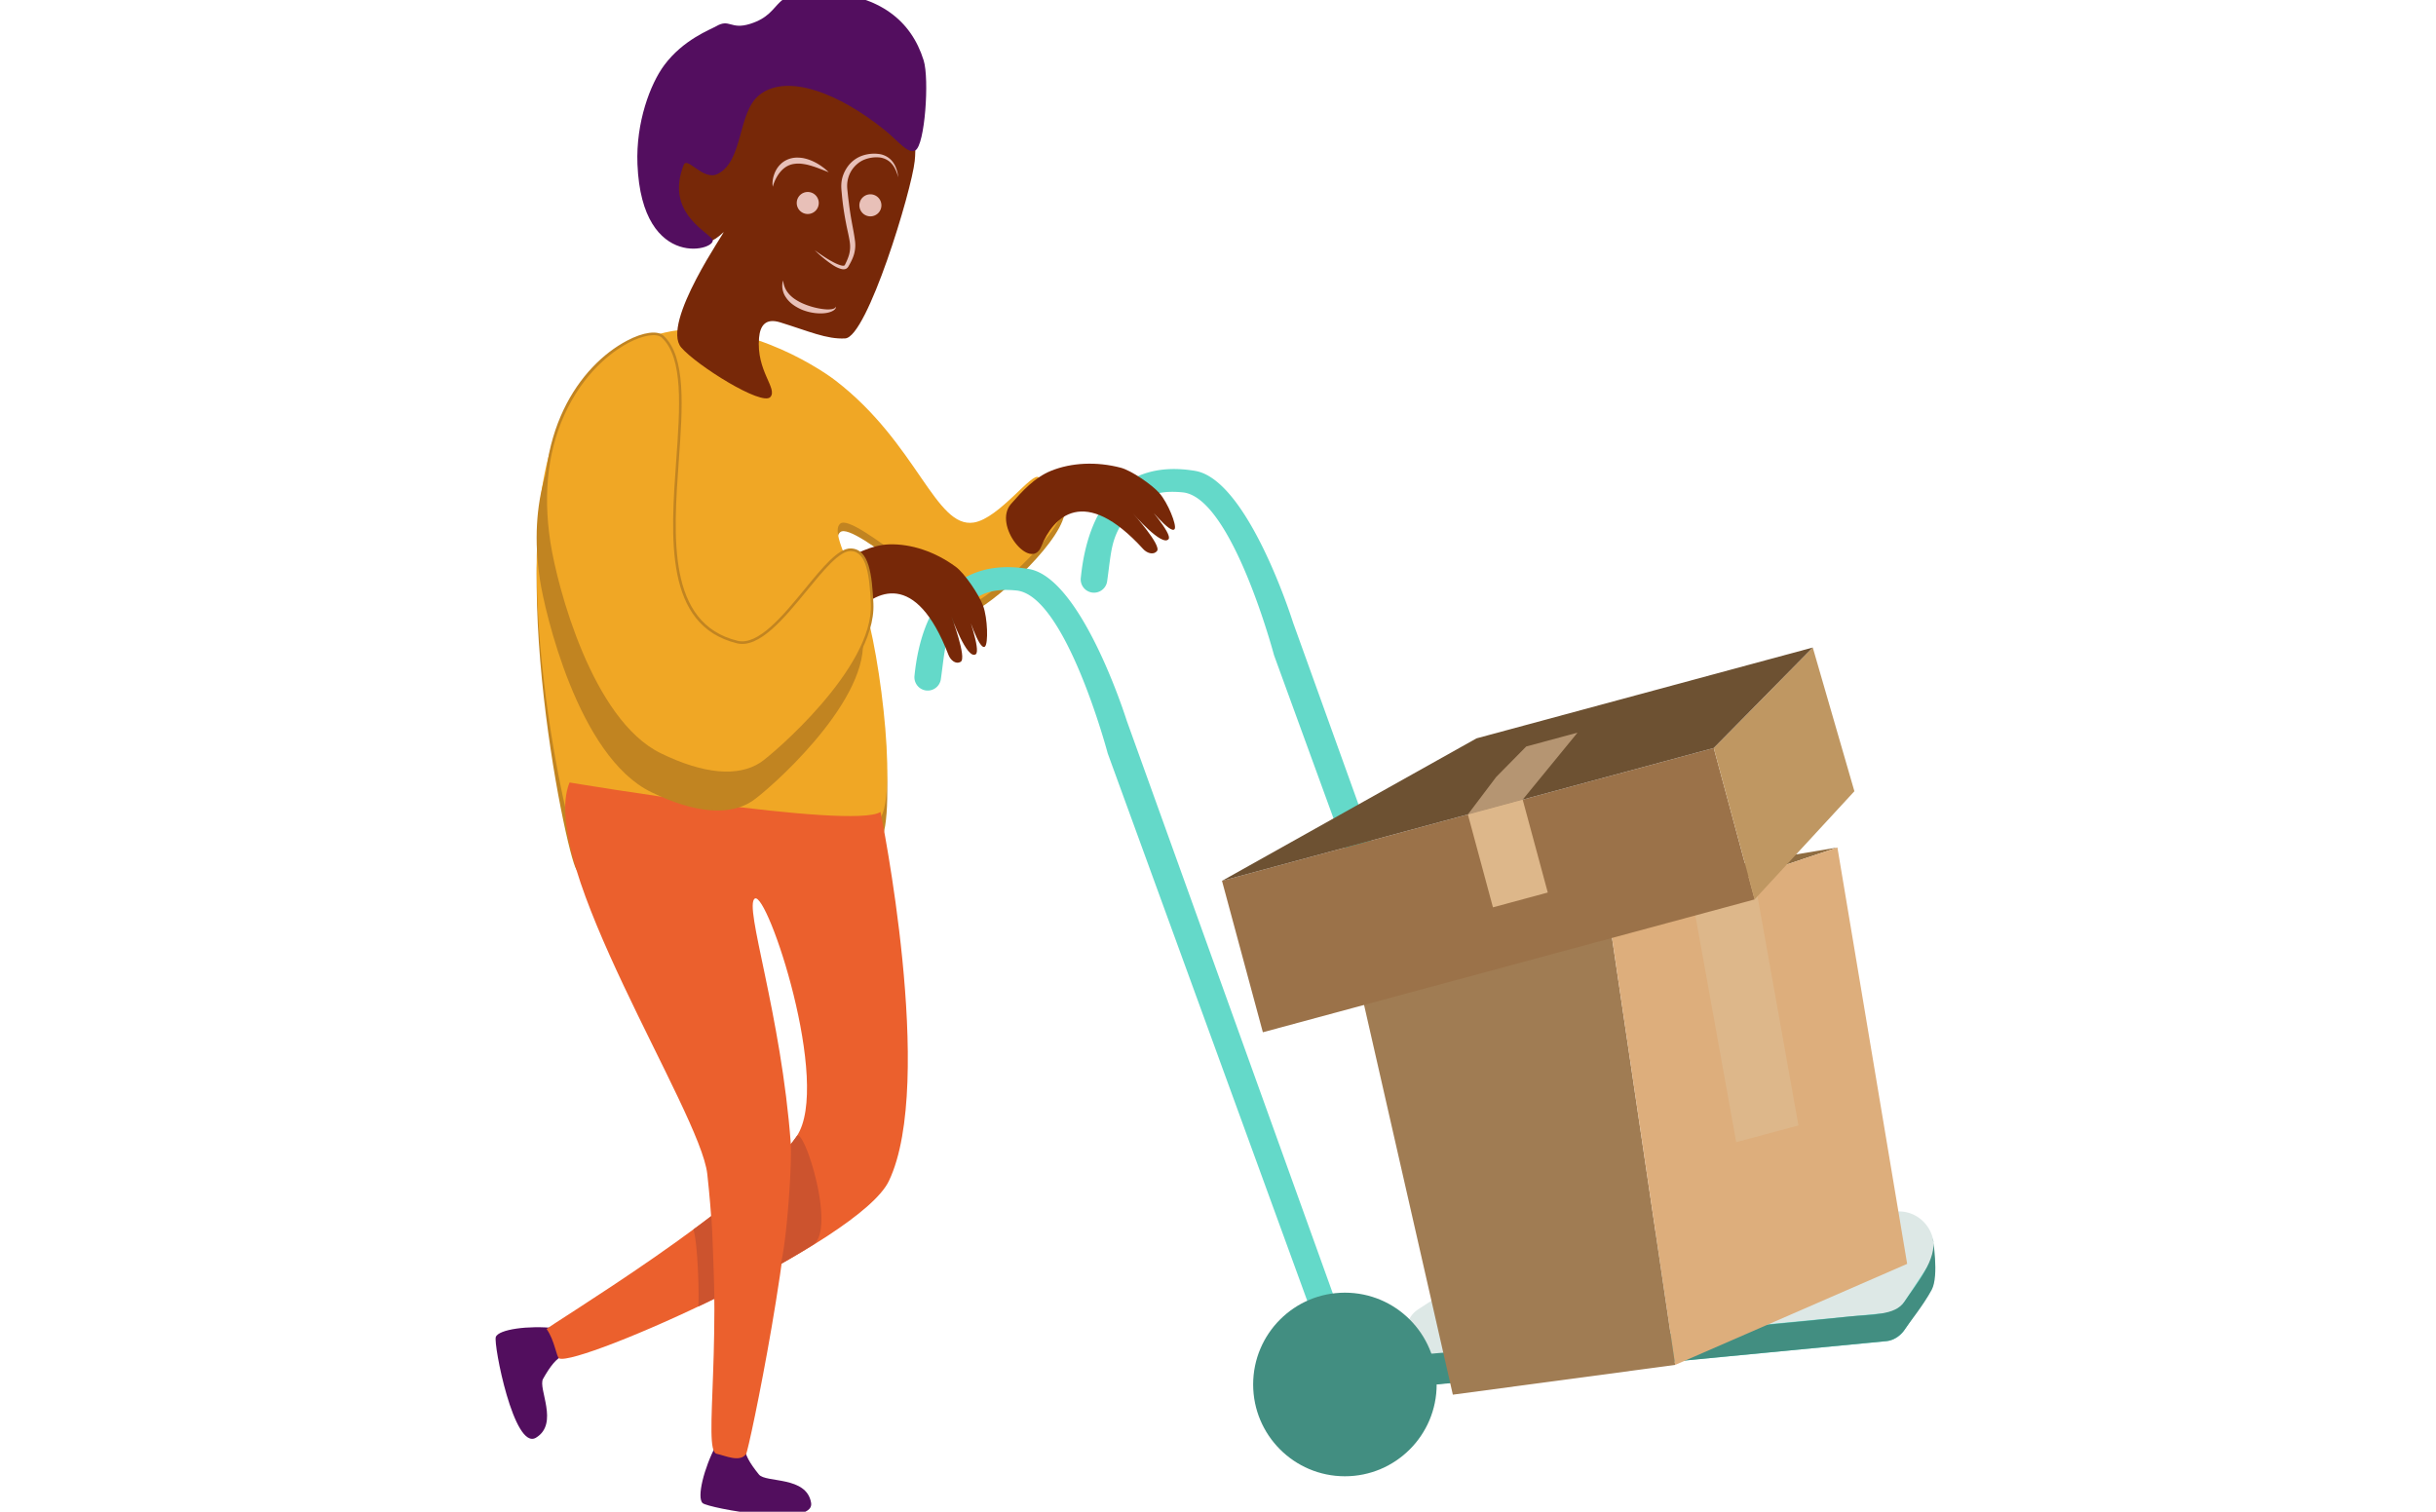 <svg width="290" height="180" fill="none" xmlns="http://www.w3.org/2000/svg"><g clip-path="url(#a)"><path d="M79.154 40.608c-6.683 1.552-9.484 6.073-11.524 9.232-8.366 12.951-.282 51.827.985 53.672 6.286 9.15 27.743-.718 35.63-2.832 2.911-.78.671-21.807-1.55-28.271-1.359-3.96-3.826-8.032-2.675-9.04 1.678-1.47 14.097 10.579 16.617 9.04 3.38-2.064 11.288-9.554 10-12.423-.654-1.454-1.87-.807-2.958-2.113-.704-.846-4.684 4.858-7.745 5.355-4.578.741-6.748-9.433-16.477-16.91-2.33-1.79-11.73-7.7-20.303-5.71Z" fill="#C18421"/><path d="M79.154 39.597c-6.683 1.552-9.484 6.073-11.524 9.232-8.366 12.951-.282 50.027.985 51.872 6.286 9.15 27.743-.718 35.63-2.831 2.911-.78.671-20.008-1.55-26.472-1.359-3.96-3.826-8.032-2.675-9.041 1.678-1.47 14.097 10.58 16.617 9.04 3.38-2.063 11.288-9.553 10-12.422-.654-1.454-1.87-.808-2.958-2.113-.704-.846-4.684 4.858-7.745 5.354-4.578.742-6.748-9.432-16.477-16.91-2.33-1.79-11.73-7.7-20.303-5.709Z" fill="#F0A725"/><path d="M134.126 85.784s-5.316-16.977-11.65-18.034c-8.672-1.446-12.779 4.444-13.609 12.726-.084.84.5 1.603 1.334 1.731a1.58 1.58 0 0 0 1.805-1.339c.485-3.433.438-4.93 1.986-7.216 1.457-2.15 2.913-3.752 7.014-3.342 5.867.587 10.864 19.387 10.864 19.387l26.583 72.951c1.783-.737 2.892-1.202 2.892-1.202l-27.219-75.662ZM153.926 74.1s-5.316-16.978-11.65-18.034c-8.672-1.447-12.778 4.443-13.608 12.726a1.581 1.581 0 0 0 3.139.392c.484-3.434.437-4.93 1.985-7.217 1.457-2.15 2.913-3.752 7.014-3.342 5.867.587 10.864 19.387 10.864 19.387l26.584 72.951a648.463 648.463 0 0 0 2.891-1.201l-27.219-75.663Z" fill="#64D9C9"/><path d="M136.101 65.38c-7.023-7.718-10.732-3.845-12.142-.316-1.23 3.077-5.817-2.53-3.6-5.059 1.321-1.508 2.808-3.153 4.76-3.944 2.408-.977 5.389-1.13 8.307-.37 1.256.328 3.704 2.01 4.602 3.028.992 1.124 2.078 3.801 1.815 4.262-.442.774-3.505-3.098-3.505-3.098s3.254 3.677 2.781 4.301c-.755.998-4.23-3.035-4.23-3.035s3.425 3.79 2.847 4.463c-.469.544-1.246.197-1.635-.231Z" fill="#772808"/><path d="M90.351 175.57c.824 1.016 5.669.15 6.207 3.362.505 3.012-12.228.638-12.903.046-.737-.645.147-4.173 1.6-6.921.57-1.08 3.367-.969 3.409.329.025.821.572 1.807 1.687 3.184ZM64.651 164.176c-.642 1.139 1.943 5.331-.846 7.011-2.615 1.576-5.082-11.148-4.78-11.993.33-.922 3.934-1.395 7.02-1.052 1.215.135 2.138 2.778.947 3.293-.754.327-1.47 1.196-2.34 2.741Z" fill="#520E5E"/><path d="M67.803 93.168s33.694 5.672 37.021 3.509c0 0 6.597 32.197.998 43.936-3.493 7.323-36.922 22.104-39.25 21.136-.323-.134-.55-2.193-1.497-3.495-.136-.186 24.363-14.909 29.774-22.968 4.166-6.203-3.501-29.255-4.993-28.291-1.34.866 3.152 13.737 4.29 29.232.682 9.298-4.987 36.463-5.328 36.913-.77 1.011-2.423.195-3.498-.036-1.771-.378 1.008-14.127-1.12-33.323-.828-7.476-20.315-36.916-16.397-46.613Z" fill="#EB602D"/><path d="M83.121 155.568c.165-.075 1.45-.695 1.922-.925 0-1.475-.29-9.909-.386-9.836a86.895 86.895 0 0 1-2.112 1.584c.56 1.709.704 8.371.576 9.177ZM92.937 150.52a112.098 112.098 0 0 0 3.816-2.277c2.88-1.8-1.083-14.178-1.904-12.957-.184.274-.477.653-.704.941.136 2.541-.479 11.619-1.208 14.293Z" fill="#CC532E"/><path d="M64.287 69.092c.56 3.624 4.495 20.972 13.238 25.225 5.285 2.57 9.346 2.816 12.004 1.079 1.75-1.143 13.575-11.422 13.204-19.057-.169-3.471-.506-6.337-2.535-6.401-3.204-.103-8.99 12.102-13.52 10.992-14.363-3.523-2.393-30.298-8.871-36.358-2.222-2.078-16.477 5.355-13.52 24.52Z" fill="#C18421"/><path d="M81.1 41.375c1.819 2.121 9.626 7.033 10.616 5.892.886-1.022-1.706-3.085-1.351-7.051.125-1.393.734-2.382 2.509-1.835 3.378 1.042 5.536 2.038 7.743 1.915 2.621-.147 7.914-17.595 8.279-21.134C110.15 6.993 93.985 5.32 92.874 5.93c-4.922 2.704-7.243 5.879-8.107 8.596-.69 2.168 1.184 4.375.193 5.505-.837.955-3.554-1.717-4.163-.58-.63 1.176.152 13.232 5.321 8.21.54-.525-7.504 10.817-5.019 13.714Z" fill="#772808"/><path d="M109.958 7.186c-1.515-4.855-5.335-7.621-11.389-8.112-7.143-.58-4.976 2.416-9.266 3.766-2.349.739-2.428-.667-4.053.29-.662.389-3.907 1.574-6.177 4.636-1.657 2.233-3.384 6.803-3.186 11.782.522 13.064 9.959 10.115 8.88 8.886-.966-1.101-5.501-3.38-3.378-8.789.429-1.092 2.313 1.94 4.053 1.062 3.08-1.552 2.345-7.274 4.923-9.368 3.321-2.699 9.594-.194 14.96 4.153 1.674 1.356 2.748 2.877 3.638 2.413 1.148-.598 1.688-8.497.995-10.719Z" fill="#530E5F"/><path d="M97.472 24.17a1.311 1.311 0 1 1-2.622 0 1.311 1.311 0 0 1 2.622 0ZM104.93 24.412a1.312 1.312 0 1 1-2.623 0 1.312 1.312 0 0 1 2.623 0ZM92.024 22.238c-.014.012-.062-.137-.06-.384.003-.247.036-.607.176-1.018.133-.41.371-.887.786-1.287.403-.408 1.004-.692 1.612-.762.306-.04.607-.02.898.011.29.036.563.116.822.198.51.178.953.41 1.305.64.354.23.629.445.81.61.183.162.282.26.282.26s-.511-.2-1.278-.497c-.38-.14-.822-.286-1.294-.4a6.647 6.647 0 0 0-.726-.116 3.193 3.193 0 0 0-.73.012 2.43 2.43 0 0 0-1.279.521c-.36.28-.63.645-.831.98-.2.337-.331.65-.411.872-.037.112-.068.202-.08.264-.017.057-.002.096-.002.096Z" fill="#E8C0B8"/><path d="m106.939 21.122-.08-.26a4.505 4.505 0 0 0-.278-.706 2.653 2.653 0 0 0-.684-.913 2.33 2.33 0 0 0-1.321-.507 3.924 3.924 0 0 0-1.691.276c-.543.216-1.055.635-1.426 1.158a3.436 3.436 0 0 0-.607 1.86c-.012.324.041.69.079 1.072.036.377.085.746.133 1.115.089.74.203 1.482.336 2.207.132.727.279 1.439.374 2.17a3.97 3.97 0 0 1-.267 2.142 7.666 7.666 0 0 1-.439.874c-.049.077-.054.116-.136.222a.617.617 0 0 1-.129.121c-.06.048-.108.055-.164.08-.216.06-.389.019-.542-.02-.603-.183-1.023-.501-1.406-.77a15.867 15.867 0 0 1-1.708-1.452s.306.224.853.593c.273.185.608.405 1.003.633.393.216.858.48 1.352.598.119.027.246.031.314.002.046-.014.075-.062.15-.227.134-.268.256-.549.356-.84.203-.586.247-1.198.131-1.872-.105-.673-.294-1.389-.429-2.125a35.94 35.94 0 0 1-.367-2.246c-.046-.381-.092-.762-.123-1.135-.031-.367-.086-.747-.069-1.167.023-.817.335-1.592.79-2.21a3.626 3.626 0 0 1 1.771-1.283 4.38 4.38 0 0 1 1.907-.18 2.448 2.448 0 0 1 1.458.714c.336.355.522.737.63 1.055.117.316.162.579.188.753l.041.268ZM93.222 33.395l.064.363c.033.11.058.24.117.384.049.144.128.297.22.455.192.313.478.626.839.902.368.269.8.512 1.26.699.92.384 1.925.601 2.678.64.375.013.691-.014.885-.105a.548.548 0 0 0 .197-.149l.05-.081c-.01-.01.026.157-.163.347-.184.185-.526.328-.938.404-.826.15-1.954.037-2.986-.388-.51-.223-1.003-.513-1.394-.881a3.192 3.192 0 0 1-.5-.593 2.363 2.363 0 0 1-.305-.625 2.324 2.324 0 0 1-.103-1.01c.04-.233.079-.362.079-.362Z" fill="#E8C0B8"/><path d="M112.913 77.975c-3.893-10.142-8.719-7.695-11.27-4.747-2.225 2.571-4.57-4.608-1.611-6.28 1.764-.997 3.729-2.068 5.835-2.132 2.598-.078 5.445.859 7.915 2.672 1.063.78 2.772 3.325 3.259 4.652.537 1.466.622 4.49.216 4.846-.685.6-2.206-4.32-2.206-4.32s1.768 4.797 1.107 5.237c-1.054.703-2.906-4.525-2.906-4.525s1.889 4.972 1.113 5.42c-.63.363-1.236-.261-1.452-.823Z" fill="#772808"/><path d="M65.376 64.612c.56 3.624 4.495 20.971 13.238 25.225 5.285 2.57 9.346 2.816 12.005 1.079 1.749-1.143 13.574-11.422 13.203-19.057-.169-3.471-.505-6.337-2.534-6.402-3.205-.102-8.99 12.103-13.52 10.992-14.364-3.523-2.394-30.297-8.872-36.357-2.222-2.078-16.477 5.355-13.52 24.52Z" fill="#F0A725"/><path d="M65.528 64.589c.81 5.248 4.965 21.126 13.154 25.109 5.07 2.468 9.169 2.842 11.852 1.089 1.327-.866 13.509-11.212 13.134-18.92-.158-3.262-.459-6.194-2.386-6.256h-.035c-1.324 0-3.21 2.297-5.205 4.729-2.657 3.237-5.665 6.912-8.311 6.258-8.637-2.118-7.89-12.556-7.23-21.766.45-6.279.876-12.208-1.71-14.627-.608-.57-2.217-.316-4.006.63-1.35.714-4.755 2.896-7.19 7.71-2.31 4.566-3.004 9.962-2.067 16.044Zm20.987 27.59c-2.266 0-4.952-.736-7.968-2.204-8.307-4.04-12.506-20.05-13.323-25.34-2.01-13.029 3.817-21.11 9.418-24.073 1.933-1.021 3.644-1.252 4.358-.583 2.694 2.52 2.264 8.521 1.809 14.874-.652 9.089-1.39 19.39 6.996 21.447 2.453.593 5.4-2.989 7.999-6.156 2.152-2.623 4.008-4.886 5.489-4.841 2.187.07 2.517 3.137 2.683 6.548.198 4.083-3.069 8.818-5.844 12.071-3.115 3.651-6.53 6.535-7.429 7.123-1.16.758-2.566 1.135-4.188 1.135Z" fill="#C18421"/><path d="m224.472 159.707-53.667 5.125c-3.167.302-4.614-3.849-1.946-5.583l11.109-7.22a3.04 3.04 0 0 1 1.388-.479l44.303-3.925c3.487-.31 5.788 3.547 3.864 6.472l-2.799 4.253a3.045 3.045 0 0 1-2.252 1.357Z" fill="#64D9C9"/><path d="m224.472 156.343-53.667 5.125c-3.167.303-4.614-3.849-1.946-5.583l11.109-7.219a3.028 3.028 0 0 1 1.388-.479l44.303-3.925c3.487-.31 5.788 3.546 3.864 6.472l-2.799 4.253a3.04 3.04 0 0 1-2.252 1.356Z" fill="#DDE8E6"/><path d="M171.031 164.847c0 6.037-4.891 10.931-10.923 10.931-6.034 0-10.923-4.894-10.923-10.931 0-6.036 4.889-10.93 10.923-10.93 6.032 0 10.923 4.894 10.923 10.93Z" fill="#428E81"/><path d="M229.965 153.578c-.995 1.844-2.644 3.865-3.241 4.772 0 0-.772 1.201-2.14 1.333l-53.554 5.164-4.489-3.363s34.263-2.681 53.569-4.724c2.627-.278 5.513-.1 6.614-1.773 1.296-1.969 3.995-5.106 3.361-7.591 0 0 .783 4.508-.12 6.182Z" fill="#428E81"/><path d="m161.345 115.074 30.313-5.084 7.767 52.528-26.468 3.544-11.612-50.988Z" fill="#A07C53"/><path d="m184.681 106.62 34.059-5.712-27.082 9.082-30.313 5.084 23.336-8.454Z" fill="#8E6C41"/><path d="m191.658 109.99 27.082-9.082 8.303 49.579-27.618 12.031-7.767-52.528Z" fill="#DDAE7C"/><path d="m206.692 135.996 7.411-1.994-5.32-29.755-7.366 2.471 5.275 29.278Z" fill="#DDB78A"/><path d="m208.883 107.094-58.542 15.817-4.865-18.029 58.542-15.817 4.865 18.029Z" fill="#9B7249"/><path d="m220.761 94.212-11.879 12.881-4.864-18.029L215.806 77.1l4.955 17.112Z" fill="#BF9762"/><path d="m204.014 89.065-58.538 15.817 30.3-16.967 40.026-10.814-11.788 11.964Z" fill="#6D5132"/><path d="m181.693 88.884-3.576 3.63-3.37 4.459 6.527-1.764 6.529-7.977-6.11 1.652Z" fill="#B59572"/><path d="m177.732 108.035 6.527-1.764-2.985-11.061-6.527 1.763 2.985 11.062Z" fill="#DDB78A"/></g><defs><clipPath id="a"><path fill="#fff" d="M0 0h290v180H0z"/></clipPath></defs></svg>